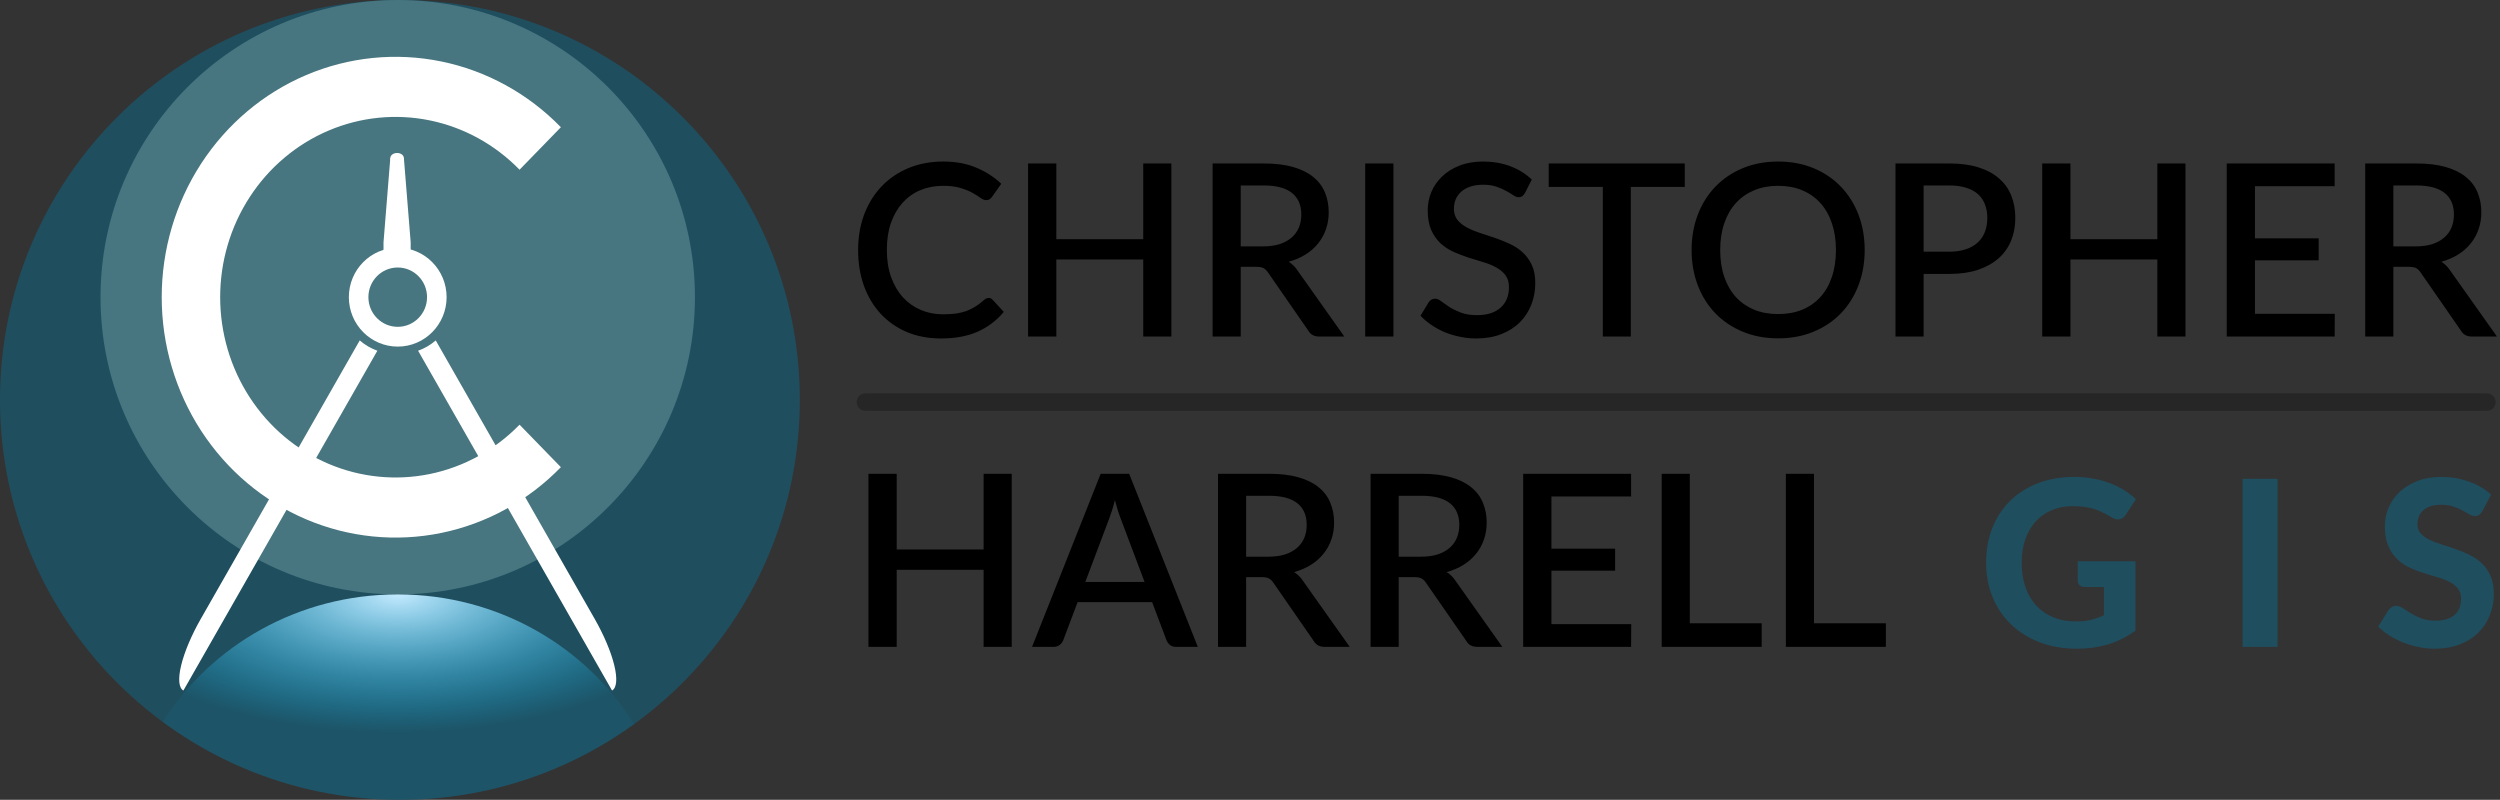 <svg width="572" height="183" viewBox="0 0 572 183" fill="none" xmlns="http://www.w3.org/2000/svg">
<rect x="0" y="0" width="572" height="183" fill="#333333" stroke="none"/>
<path d="M91.5 183C142.034 183 183 142.034 183 91.5C183 40.966 142.034 0 91.5 0C40.966 0 0 40.966 0 91.5C0 142.034 40.966 183 91.5 183Z" fill="#1F4E5F"/>
<path d="M91 136C128.555 136 159 105.555 159 68C159 30.445 128.555 0 91 0C53.445 0 23 30.445 23 68C23 105.555 53.445 136 91 136Z" fill="#477680"/>
<path d="M145.075 165.683C130.016 176.578 111.508 183 91.5 183C71.187 183 52.42 176.381 37.239 165.182C48.312 147.678 68.248 136 91 136C113.969 136 134.067 147.902 145.075 165.683Z" fill="url(#paint0_radial)"/>
<path d="M99.695 77.888C99.113 78.395 98.476 78.854 97.786 79.257C97.097 79.66 96.384 79.988 95.659 80.245L140.041 158C140.571 157.69 140.888 157.021 140.975 156.03C141.063 155.038 140.917 153.745 140.548 152.222C140.179 150.7 139.593 148.979 138.824 147.158C138.055 145.337 137.117 143.451 136.065 141.607L99.695 77.888Z" fill="white"/>
<path d="M82.305 77.888C82.887 78.395 83.524 78.854 84.214 79.257C84.903 79.66 85.615 79.988 86.341 80.245L41.959 158C41.429 157.69 41.112 157.021 41.025 156.03C40.938 155.038 41.083 153.745 41.452 152.222C41.821 150.7 42.407 148.979 43.176 147.158C43.945 145.337 44.883 143.451 45.935 141.607L82.305 77.888Z" fill="white"/>
<path fill-rule="evenodd" clip-rule="evenodd" d="M91 79.302C97.176 79.302 102.183 74.238 102.183 67.991C102.183 61.744 97.176 56.68 91 56.68C84.824 56.68 79.817 61.744 79.817 67.991C79.817 74.238 84.824 79.302 91 79.302ZM91 74.778C94.705 74.778 97.709 71.739 97.709 67.991C97.709 64.243 94.705 61.204 91 61.204C87.294 61.204 84.29 64.243 84.29 67.991C84.29 71.739 87.294 74.778 91 74.778Z" fill="white"/>
<path d="M89.302 36.178H92.408L93.962 55.427V57.784H87.748V55.427L89.302 36.178Z" fill="white"/>
<path d="M92.409 36.178C92.409 36.829 91.713 37.357 90.855 37.357C89.997 37.357 89.302 36.829 89.302 36.178C89.302 35.528 89.997 35 90.855 35C91.713 35 92.409 35.528 92.409 36.178Z" fill="white"/>
<path d="M128.33 106.891C120.848 114.583 111.315 119.821 100.937 121.943C90.559 124.065 79.802 122.976 70.026 118.813C60.251 114.651 51.895 107.601 46.016 98.556C40.138 89.512 37 78.878 37 68C37 57.122 40.138 46.488 46.016 37.444C51.895 28.399 60.251 21.349 70.026 17.187C79.802 13.024 90.559 11.935 100.937 14.057C111.315 16.179 120.848 21.417 128.33 29.109L118.873 38.832C113.261 33.063 106.111 29.134 98.328 27.543C90.544 25.951 82.477 26.768 75.145 29.89C67.813 33.012 61.546 38.299 57.137 45.083C52.728 51.866 50.375 59.842 50.375 68C50.375 76.159 52.728 84.134 57.137 90.917C61.546 97.701 67.813 102.988 75.145 106.11C82.477 109.232 90.544 110.049 98.328 108.457C106.111 106.866 113.261 102.937 118.873 97.168L128.33 106.891Z" fill="white"/>
<path d="M475.387 128.416H488.584V144.29C486.623 145.721 484.529 146.772 482.303 147.443C480.095 148.097 477.754 148.424 475.281 148.424C472.118 148.424 469.256 147.938 466.695 146.966C464.133 145.977 461.942 144.608 460.123 142.859C458.303 141.11 456.899 139.034 455.909 136.631C454.92 134.229 454.425 131.605 454.425 128.761C454.425 125.881 454.893 123.24 455.83 120.837C456.784 118.435 458.135 116.368 459.884 114.636C461.633 112.905 463.744 111.554 466.218 110.582C468.709 109.61 471.491 109.124 474.565 109.124C476.155 109.124 477.639 109.257 479.017 109.522C480.395 109.769 481.667 110.123 482.833 110.582C483.999 111.024 485.068 111.554 486.04 112.172C487.011 112.79 487.895 113.47 488.69 114.212L486.384 117.763C486.031 118.329 485.572 118.673 485.006 118.797C484.441 118.921 483.823 118.779 483.151 118.373C482.515 117.984 481.888 117.64 481.27 117.339C480.669 117.021 480.024 116.748 479.335 116.518C478.646 116.288 477.895 116.112 477.083 115.988C476.27 115.864 475.334 115.802 474.274 115.802C472.489 115.802 470.873 116.112 469.424 116.73C467.976 117.348 466.739 118.223 465.714 119.353C464.707 120.484 463.93 121.844 463.382 123.434C462.835 125.024 462.561 126.8 462.561 128.761C462.561 130.881 462.861 132.78 463.462 134.458C464.062 136.119 464.91 137.524 466.006 138.672C467.101 139.82 468.408 140.695 469.928 141.295C471.465 141.896 473.17 142.196 475.042 142.196C476.314 142.196 477.445 142.073 478.434 141.825C479.441 141.56 480.422 141.207 481.376 140.765V134.299H477.03C476.517 134.299 476.111 134.167 475.811 133.902C475.528 133.619 475.387 133.266 475.387 132.842V128.416ZM521.105 148H513.102V109.548H521.105V148ZM567.996 116.915C567.749 117.322 567.492 117.622 567.227 117.816C566.98 117.993 566.653 118.081 566.247 118.081C565.858 118.081 565.434 117.949 564.975 117.684C564.533 117.401 564.012 117.101 563.411 116.783C562.811 116.465 562.122 116.173 561.344 115.908C560.567 115.626 559.657 115.484 558.615 115.484C556.778 115.484 555.4 115.9 554.481 116.73C553.562 117.543 553.103 118.611 553.103 119.936C553.103 120.784 553.35 121.491 553.845 122.056C554.357 122.604 555.02 123.081 555.832 123.487C556.663 123.894 557.599 124.256 558.641 124.574C559.684 124.892 560.753 125.245 561.848 125.634C562.943 126.005 564.012 126.447 565.054 126.959C566.097 127.471 567.024 128.116 567.837 128.893C568.667 129.671 569.33 130.625 569.824 131.755C570.337 132.868 570.593 134.229 570.593 135.836C570.593 137.585 570.284 139.228 569.665 140.765C569.065 142.285 568.19 143.619 567.042 144.767C565.894 145.898 564.471 146.79 562.775 147.443C561.097 148.097 559.189 148.424 557.051 148.424C555.832 148.424 554.613 148.3 553.394 148.053C552.193 147.806 551.027 147.461 549.896 147.019C548.783 146.578 547.732 146.048 546.743 145.429C545.754 144.811 544.888 144.122 544.146 143.362L546.478 139.599C546.672 139.317 546.928 139.087 547.246 138.91C547.564 138.716 547.9 138.619 548.253 138.619C548.73 138.619 549.234 138.796 549.764 139.149C550.294 139.502 550.903 139.891 551.592 140.315C552.281 140.739 553.076 141.128 553.977 141.481C554.896 141.834 555.991 142.011 557.263 142.011C559.118 142.011 560.549 141.587 561.556 140.739C562.581 139.891 563.093 138.628 563.093 136.949C563.093 135.978 562.837 135.192 562.325 134.591C561.83 133.99 561.177 133.487 560.364 133.08C559.551 132.674 558.624 132.33 557.581 132.047C556.539 131.747 555.47 131.42 554.375 131.066C553.28 130.713 552.211 130.289 551.168 129.794C550.126 129.3 549.199 128.646 548.386 127.833C547.573 127.021 546.911 126.014 546.398 124.812C545.904 123.611 545.656 122.118 545.656 120.334C545.656 118.903 545.939 117.516 546.504 116.173C547.07 114.831 547.9 113.638 548.995 112.596C550.091 111.554 551.433 110.714 553.023 110.078C554.631 109.442 556.468 109.124 558.535 109.124C560.85 109.124 562.987 109.487 564.948 110.211C566.927 110.918 568.597 111.907 569.957 113.179L567.996 116.915Z" fill="#1F4E5F"/>
<path d="M198 92H569" stroke="black" stroke-opacity="0.25" stroke-width="4" stroke-linecap="round"/>
<path d="M226.203 68.172C226.551 68.172 226.853 68.31 227.11 68.585L229.668 71.362C228.054 73.306 226.074 74.809 223.728 75.873C221.381 76.918 218.576 77.44 215.313 77.44C212.416 77.44 209.794 76.945 207.448 75.955C205.119 74.947 203.13 73.553 201.48 71.775C199.83 69.978 198.556 67.843 197.658 65.368C196.778 62.892 196.338 60.17 196.338 57.2C196.338 54.23 196.805 51.508 197.74 49.032C198.693 46.539 200.023 44.403 201.728 42.625C203.451 40.828 205.504 39.435 207.887 38.445C210.289 37.455 212.929 36.96 215.808 36.96C218.668 36.96 221.188 37.428 223.37 38.362C225.57 39.279 227.477 40.508 229.09 42.047L226.973 45.045C226.826 45.247 226.652 45.421 226.45 45.568C226.248 45.714 225.973 45.788 225.625 45.788C225.258 45.788 224.837 45.623 224.36 45.292C223.902 44.944 223.306 44.568 222.573 44.165C221.858 43.743 220.95 43.367 219.85 43.038C218.768 42.689 217.412 42.515 215.78 42.515C213.892 42.515 212.159 42.845 210.583 43.505C209.006 44.165 207.649 45.127 206.513 46.392C205.376 47.657 204.487 49.197 203.845 51.013C203.222 52.828 202.91 54.89 202.91 57.2C202.91 59.528 203.24 61.609 203.9 63.443C204.56 65.257 205.468 66.797 206.623 68.062C207.778 69.309 209.134 70.263 210.693 70.922C212.251 71.582 213.928 71.912 215.725 71.912C216.825 71.912 217.806 71.858 218.668 71.748C219.548 71.619 220.354 71.427 221.088 71.17C221.821 70.895 222.508 70.556 223.15 70.153C223.81 69.749 224.461 69.254 225.103 68.668C225.469 68.338 225.836 68.172 226.203 68.172ZM268.006 37.4V77H261.571V59.373H241.688V77H235.226V37.4H241.688V54.725H261.571V37.4H268.006ZM288.938 56.375C290.404 56.375 291.688 56.201 292.788 55.852C293.888 55.486 294.804 54.982 295.538 54.34C296.271 53.698 296.821 52.938 297.188 52.057C297.554 51.159 297.738 50.169 297.738 49.087C297.738 46.924 297.023 45.274 295.593 44.138C294.163 43.001 291.999 42.432 289.103 42.432H283.878V56.375H288.938ZM307.583 77H301.835C300.699 77 299.874 76.56 299.36 75.68L290.12 62.343C289.809 61.884 289.469 61.554 289.103 61.352C288.736 61.151 288.186 61.05 287.453 61.05H283.878V77H277.443V37.4H289.103C291.706 37.4 293.943 37.666 295.813 38.197C297.701 38.729 299.25 39.49 300.46 40.48C301.67 41.452 302.559 42.625 303.128 44C303.714 45.375 304.008 46.906 304.008 48.593C304.008 49.968 303.797 51.251 303.375 52.443C302.972 53.634 302.376 54.716 301.588 55.688C300.818 56.659 299.864 57.502 298.728 58.218C297.591 58.932 296.299 59.492 294.85 59.895C295.639 60.372 296.317 61.041 296.885 61.903L307.583 77ZM318.817 77H312.355V37.4H318.817V77ZM348.907 44.165C348.705 44.495 348.495 44.742 348.275 44.907C348.055 45.054 347.78 45.127 347.45 45.127C347.101 45.127 346.707 44.981 346.267 44.688C345.845 44.394 345.314 44.073 344.672 43.725C344.049 43.358 343.306 43.028 342.445 42.735C341.583 42.423 340.556 42.267 339.365 42.267C338.265 42.267 337.293 42.405 336.45 42.68C335.625 42.955 334.928 43.34 334.36 43.835C333.791 44.33 333.36 44.917 333.067 45.595C332.792 46.255 332.655 46.979 332.655 47.767C332.655 48.776 332.92 49.619 333.452 50.297C333.984 50.958 334.68 51.526 335.542 52.002C336.422 52.479 337.421 52.901 338.54 53.267C339.658 53.616 340.795 53.992 341.95 54.395C343.123 54.798 344.269 55.257 345.387 55.77C346.505 56.283 347.495 56.934 348.357 57.722C349.237 58.511 349.943 59.473 350.475 60.61C351.006 61.747 351.272 63.131 351.272 64.763C351.272 66.522 350.97 68.172 350.365 69.713C349.76 71.252 348.88 72.6 347.725 73.755C346.588 74.892 345.176 75.79 343.49 76.45C341.821 77.11 339.915 77.44 337.77 77.44C336.505 77.44 335.267 77.312 334.057 77.055C332.865 76.817 331.72 76.478 330.62 76.037C329.538 75.579 328.52 75.029 327.567 74.388C326.614 73.746 325.761 73.031 325.01 72.243L326.88 69.162C327.045 68.906 327.255 68.704 327.512 68.558C327.769 68.411 328.053 68.338 328.365 68.338C328.786 68.338 329.254 68.539 329.767 68.942C330.28 69.328 330.895 69.758 331.61 70.235C332.343 70.693 333.223 71.124 334.25 71.528C335.276 71.912 336.505 72.105 337.935 72.105C340.263 72.105 342.06 71.537 343.325 70.4C344.608 69.263 345.25 67.696 345.25 65.698C345.25 64.579 344.984 63.672 344.452 62.975C343.92 62.26 343.215 61.664 342.335 61.188C341.473 60.711 340.483 60.307 339.365 59.977C338.246 59.648 337.11 59.299 335.955 58.932C334.8 58.547 333.663 58.108 332.545 57.612C331.426 57.099 330.427 56.439 329.547 55.633C328.685 54.807 327.989 53.799 327.457 52.608C326.925 51.398 326.66 49.894 326.66 48.097C326.66 46.667 326.935 45.283 327.485 43.945C328.053 42.607 328.869 41.424 329.932 40.398C331.014 39.352 332.343 38.518 333.92 37.895C335.496 37.272 337.293 36.96 339.31 36.96C341.583 36.96 343.664 37.318 345.552 38.032C347.459 38.748 349.1 39.765 350.475 41.085L348.907 44.165ZM385.476 42.763H373.129V77H366.721V42.763H354.346V37.4H385.476V42.763ZM426.638 57.2C426.638 60.133 426.161 62.837 425.208 65.312C424.254 67.787 422.907 69.923 421.165 71.72C419.442 73.498 417.361 74.892 414.923 75.9C412.503 76.908 409.808 77.412 406.838 77.412C403.886 77.412 401.191 76.908 398.753 75.9C396.333 74.892 394.252 73.498 392.51 71.72C390.768 69.923 389.421 67.787 388.468 65.312C387.514 62.837 387.038 60.133 387.038 57.2C387.038 54.267 387.514 51.562 388.468 49.087C389.421 46.612 390.768 44.477 392.51 42.68C394.252 40.883 396.333 39.481 398.753 38.472C401.191 37.464 403.886 36.96 406.838 36.96C409.808 36.96 412.503 37.464 414.923 38.472C417.361 39.481 419.442 40.883 421.165 42.68C422.907 44.477 424.254 46.612 425.208 49.087C426.161 51.562 426.638 54.267 426.638 57.2ZM420.065 57.2C420.065 54.927 419.753 52.883 419.13 51.068C418.525 49.252 417.645 47.712 416.49 46.447C415.353 45.182 413.969 44.211 412.338 43.532C410.706 42.854 408.873 42.515 406.838 42.515C404.821 42.515 402.997 42.854 401.365 43.532C399.733 44.211 398.34 45.182 397.185 46.447C396.03 47.712 395.141 49.252 394.518 51.068C393.894 52.883 393.583 54.927 393.583 57.2C393.583 59.492 393.894 61.545 394.518 63.36C395.141 65.175 396.03 66.715 397.185 67.98C398.34 69.227 399.733 70.189 401.365 70.868C402.997 71.528 404.821 71.858 406.838 71.858C408.873 71.858 410.706 71.528 412.338 70.868C413.969 70.189 415.353 69.227 416.49 67.98C417.645 66.715 418.525 65.175 419.13 63.36C419.753 61.545 420.065 59.492 420.065 57.2ZM446.008 57.585C447.438 57.585 448.694 57.402 449.775 57.035C450.875 56.668 451.783 56.155 452.498 55.495C453.231 54.817 453.781 54.001 454.148 53.047C454.515 52.094 454.698 51.031 454.698 49.858C454.698 48.703 454.515 47.667 454.148 46.75C453.8 45.833 453.268 45.054 452.553 44.413C451.838 43.771 450.93 43.285 449.83 42.955C448.749 42.607 447.475 42.432 446.008 42.432H440.123V57.585H446.008ZM446.008 37.4C448.593 37.4 450.83 37.703 452.718 38.307C454.625 38.913 456.192 39.765 457.42 40.865C458.667 41.947 459.593 43.258 460.198 44.797C460.803 46.319 461.105 48.006 461.105 49.858C461.105 51.746 460.785 53.478 460.143 55.055C459.501 56.613 458.548 57.961 457.283 59.097C456.018 60.216 454.441 61.096 452.553 61.737C450.683 62.361 448.501 62.672 446.008 62.672H440.123V77H433.688V37.4H446.008ZM500.037 37.4V77H493.602V59.373H473.72V77H467.257V37.4H473.72V54.725H493.602V37.4H500.037ZM534.196 71.802L534.169 77H509.474V37.4H534.169V42.597H515.936V54.532H530.511V59.565H515.936V71.802H534.196ZM552.658 56.375C554.125 56.375 555.408 56.201 556.508 55.852C557.608 55.486 558.525 54.982 559.258 54.34C559.992 53.698 560.542 52.938 560.908 52.057C561.275 51.159 561.458 50.169 561.458 49.087C561.458 46.924 560.743 45.274 559.313 44.138C557.883 43.001 555.72 42.432 552.823 42.432H547.598V56.375H552.658ZM571.303 77H565.556C564.419 77 563.594 76.56 563.081 75.68L553.841 62.343C553.529 61.884 553.19 61.554 552.823 61.352C552.457 61.151 551.907 61.05 551.173 61.05H547.598V77H541.163V37.4H552.823C555.427 37.4 557.663 37.666 559.533 38.197C561.422 38.729 562.971 39.49 564.181 40.48C565.391 41.452 566.28 42.625 566.848 44C567.435 45.375 567.728 46.906 567.728 48.593C567.728 49.968 567.518 51.251 567.096 52.443C566.693 53.634 566.097 54.716 565.308 55.688C564.538 56.659 563.585 57.502 562.448 58.218C561.312 58.932 560.019 59.492 558.571 59.895C559.359 60.372 560.038 61.041 560.606 61.903L571.303 77ZM231.483 108.4V148H225.048V130.372H205.165V148H198.703V108.4H205.165V125.725H225.048V108.4H231.483ZM261.874 133.15L256.429 118.685C255.989 117.567 255.54 116.146 255.082 114.422C254.88 115.284 254.66 116.082 254.422 116.815C254.183 117.53 253.963 118.162 253.762 118.712L248.317 133.15H261.874ZM274.057 148H269.079C268.511 148 268.053 147.862 267.704 147.587C267.356 147.294 267.09 146.937 266.907 146.515L263.607 137.77H246.557L243.257 146.515C243.11 146.882 242.853 147.221 242.487 147.532C242.12 147.844 241.662 148 241.112 148H236.134L251.837 108.4H258.354L274.057 148ZM290.173 127.375C291.64 127.375 292.923 127.201 294.023 126.852C295.123 126.486 296.04 125.982 296.773 125.34C297.506 124.698 298.056 123.937 298.423 123.057C298.79 122.159 298.973 121.169 298.973 120.087C298.973 117.924 298.258 116.274 296.828 115.137C295.398 114.001 293.235 113.432 290.338 113.432H285.113V127.375H290.173ZM308.818 148H303.071C301.934 148 301.109 147.56 300.596 146.68L291.356 133.342C291.044 132.884 290.705 132.554 290.338 132.352C289.971 132.151 289.421 132.05 288.688 132.05H285.113V148H278.678V108.4H290.338C292.941 108.4 295.178 108.666 297.048 109.197C298.936 109.729 300.486 110.49 301.696 111.48C302.906 112.452 303.795 113.625 304.363 115C304.95 116.375 305.243 117.906 305.243 119.593C305.243 120.967 305.032 122.251 304.611 123.442C304.207 124.634 303.611 125.716 302.823 126.687C302.053 127.659 301.1 128.502 299.963 129.217C298.826 129.932 297.534 130.492 296.086 130.895C296.874 131.372 297.552 132.041 298.121 132.902L308.818 148ZM325.085 127.375C326.552 127.375 327.835 127.201 328.935 126.852C330.035 126.486 330.952 125.982 331.685 125.34C332.419 124.698 332.969 123.937 333.335 123.057C333.702 122.159 333.885 121.169 333.885 120.087C333.885 117.924 333.17 116.274 331.74 115.137C330.31 114.001 328.147 113.432 325.25 113.432H320.025V127.375H325.085ZM343.73 148H337.983C336.846 148 336.021 147.56 335.508 146.68L326.268 133.342C325.956 132.884 325.617 132.554 325.25 132.352C324.884 132.151 324.334 132.05 323.6 132.05H320.025V148H313.59V108.4H325.25C327.854 108.4 330.09 108.666 331.96 109.197C333.849 109.729 335.398 110.49 336.608 111.48C337.818 112.452 338.707 113.625 339.275 115C339.862 116.375 340.155 117.906 340.155 119.593C340.155 120.967 339.944 122.251 339.523 123.442C339.119 124.634 338.524 125.716 337.735 126.687C336.965 127.659 336.012 128.502 334.875 129.217C333.739 129.932 332.446 130.492 330.998 130.895C331.786 131.372 332.464 132.041 333.033 132.902L343.73 148ZM373.225 142.802L373.197 148H348.502V108.4H373.197V113.597H354.965V125.532H369.54V130.565H354.965V142.802H373.225ZM403.072 142.61V148H380.192V108.4H386.627V142.61H403.072ZM431.485 142.61V148H408.605V108.4H415.04V142.61H431.485Z" fill="black"/>
<defs>
<radialGradient id="paint0_radial" cx="0" cy="0" r="1" gradientUnits="userSpaceOnUse" gradientTransform="translate(91 136) rotate(89.822) scale(47 105.438)">
<stop stop-color="#C4EAFF"/>
<stop offset="0.676" stop-color="#00C2FF" stop-opacity="0.05"/>
</radialGradient>
</defs>
</svg>
